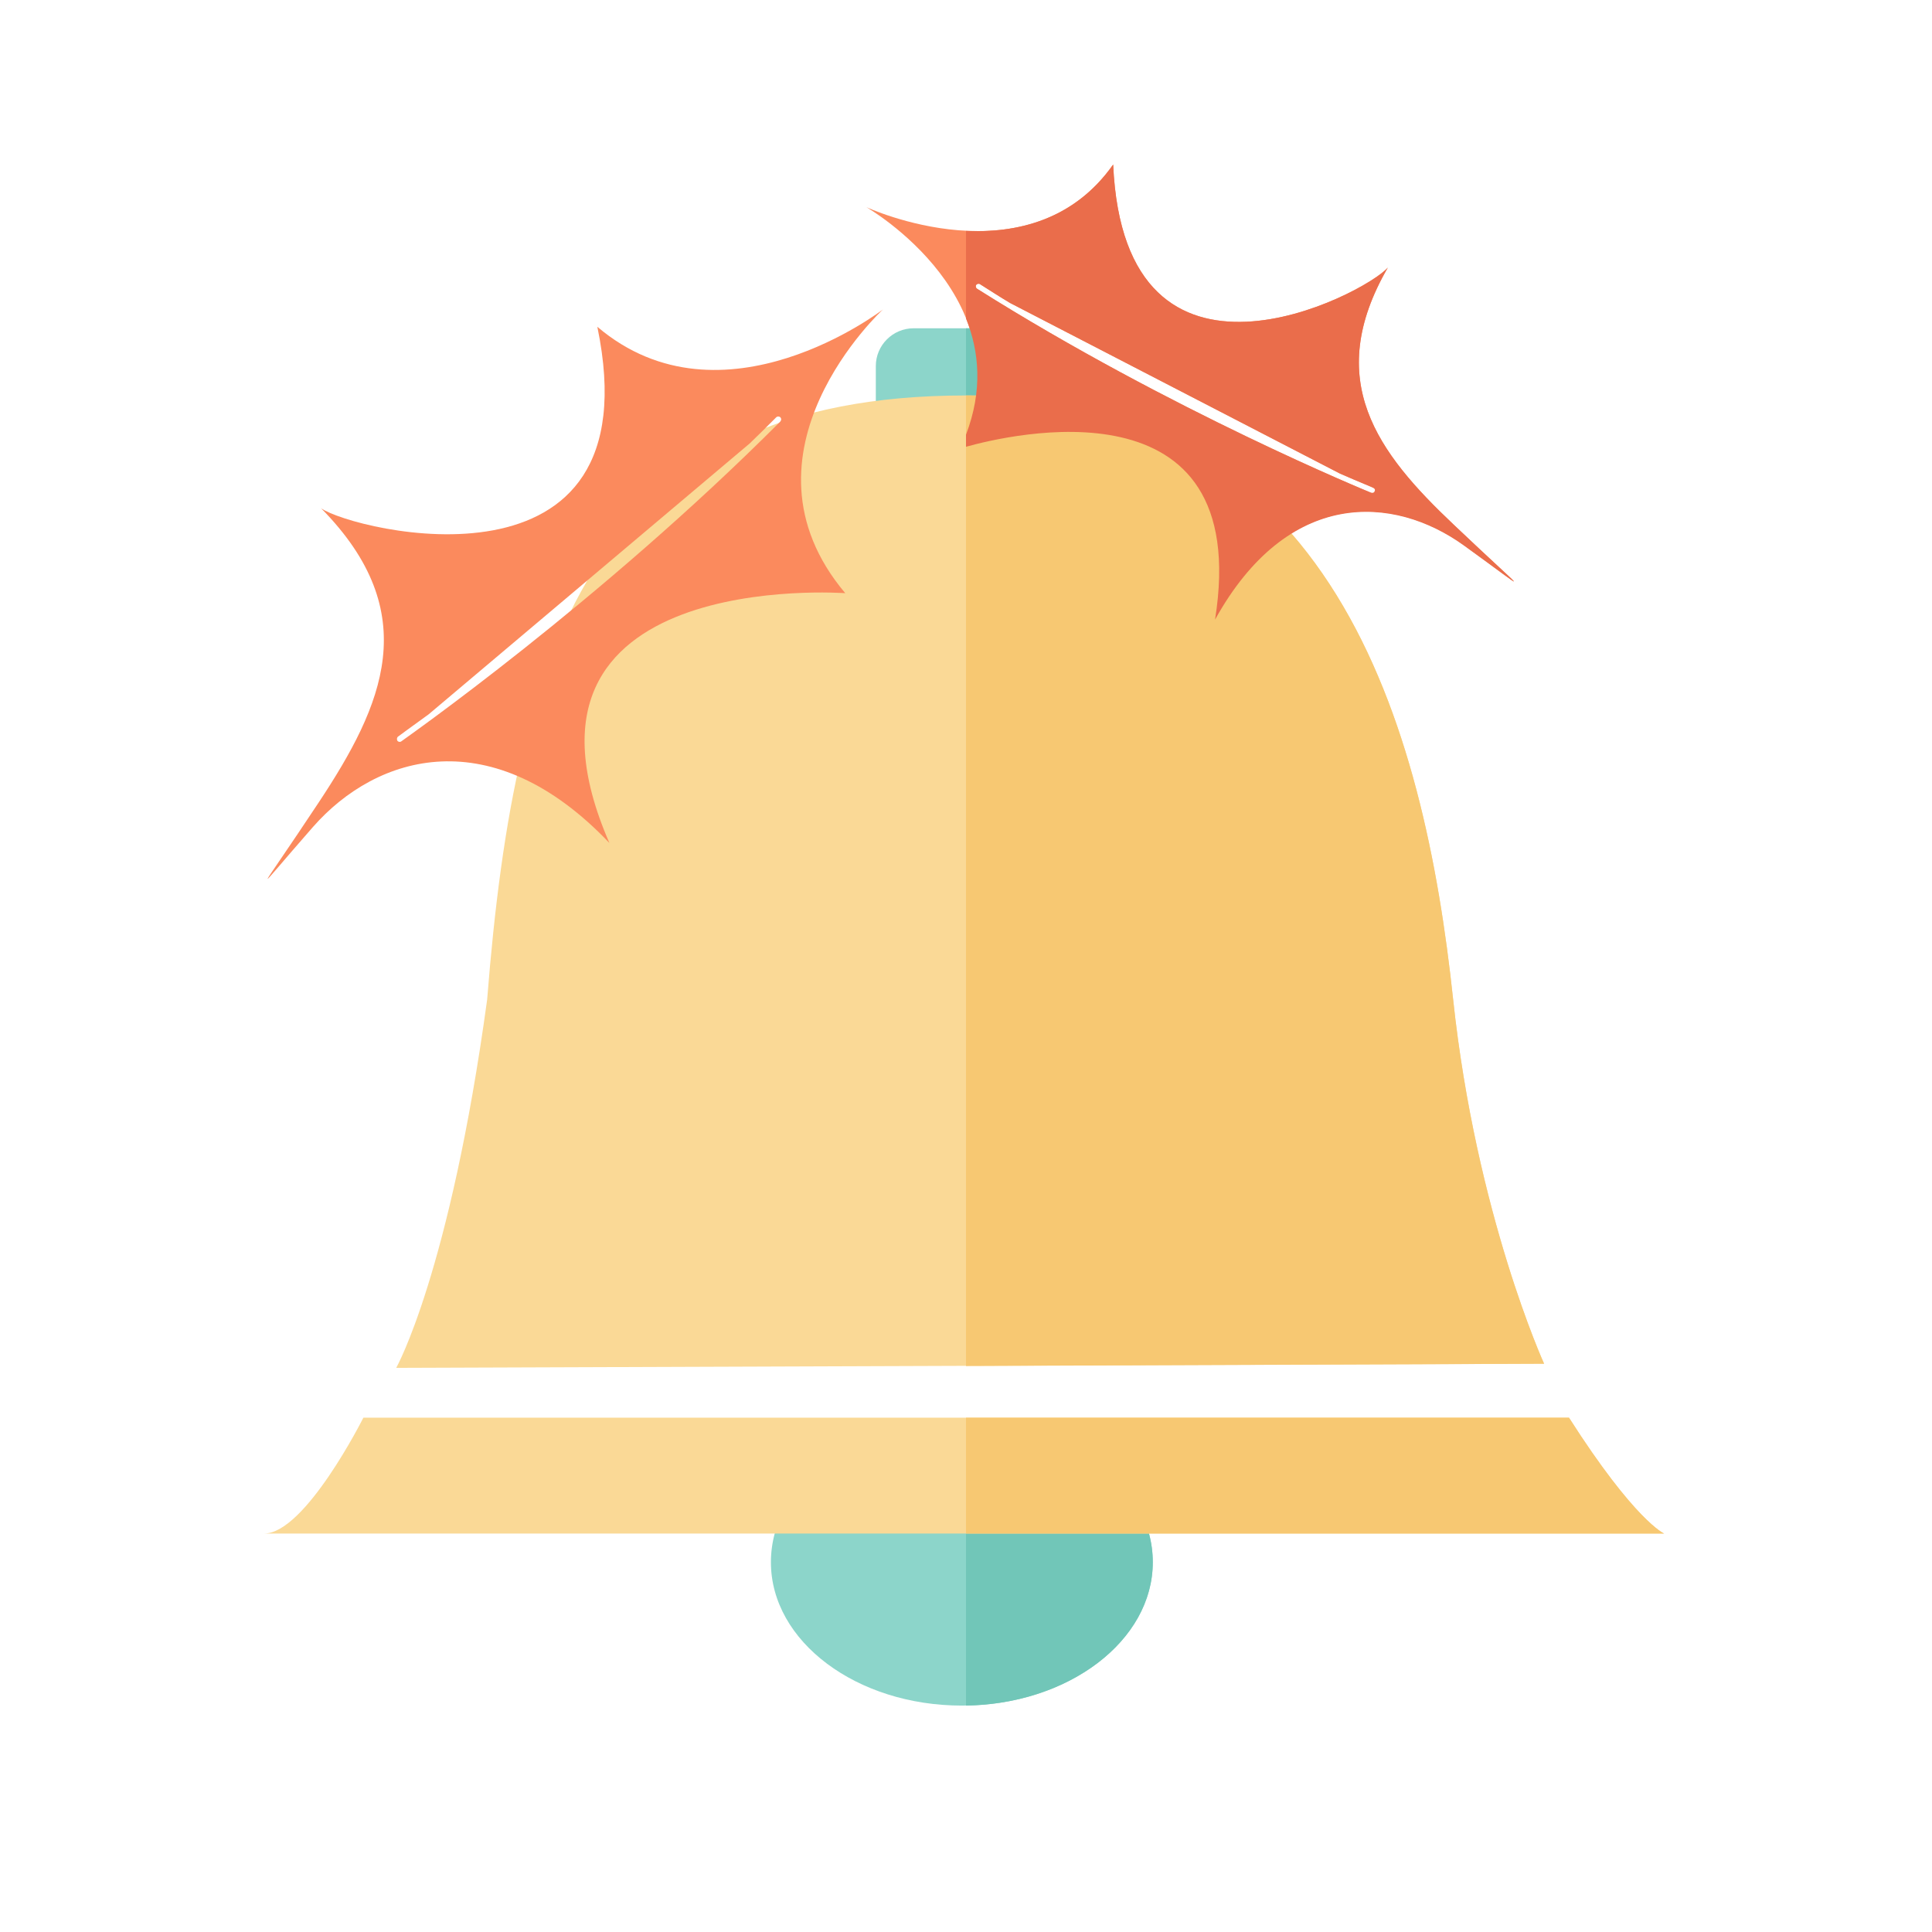 <svg t="1678597811457" class="icon" viewBox="0 0 1024 1024" version="1.1" xmlns="http://www.w3.org/2000/svg" p-id="28572" width="200" height="200"><path d="M770.4 278c40.2 38.2 43 38 5.6 11s-93.4-30.4-132 39.2c22.6-141.2-135.2-90.6-135.2-90.6 37.2-78-49.6-127.8-49.6-127.8S545.8 150 590 87.2c6 135.4 133.6 68.6 145.6 54.6-34.6 59.8-5.4 98.2 34.8 136.2z m-42.4-19.4c-0.2-0.2-6.8-2.8-17.8-7.6l-174.8-90.4c-5.4-3.2-10.6-6.6-16-10-0.6-0.4-1.6-0.2-2 0.4-0.4 0.6-0.2 1.6 0.4 2 102.8 64.8 208 107.8 209 108.2 0.8 0.2 1.6 0 1.8-0.8 0.4-0.6 0.2-1.4-0.6-1.8z" fill="#FB8A5D" p-id="28573"></path><path d="M484.2 174h48.6c11 0 20 9 20 20v31c0 11-9 20-20 20h-48.6c-11 0-20-9-20-20V194c0-11 9-20 20-20z" fill="#8CD5CA" p-id="28574"></path><path d="M532.8 174H512v71h20.8c11 0 20-9 20-20V194c0-11-9-20-20-20z" fill="#71C6B8" p-id="28575"></path><path d="M509.8 752c56 0 101.2 34 101.2 76s-45.4 76-101.2 76-101.2-34-101.2-76 45.2-76 101.2-76z" fill="#8CD5CA" p-id="28576"></path><path d="M512 752v152c54.8-0.8 99-34.6 99-76s-44-75-99-76z" fill="#71C6B8" p-id="28577"></path><path d="M140 812.8h742s-15.4-6.6-50.4-61.4H192.6S161.8 812.8 140 812.8z" fill="#FAD996" p-id="28578"></path><path d="M512 751.4v61.4h370s-15.4-6.6-50.4-61.4H512z" fill="#F7C872" p-id="28579"></path><path d="M210 725l608.4-2.2s-36-79-48.2-193c-15.4-144.8-63.4-320.2-258.2-320.2s-238.6 127.2-253.8 320.2c-19.8 144.8-48.2 195.2-48.2 195.2z" fill="#FAD996" p-id="28580"></path><path d="M818.4 722.8s-36-79-48.2-193c-15.4-144.8-63.4-320.2-258.2-320.2V724l306.4-1.2z" fill="#F7C872" p-id="28581"></path><path d="M448 314.4s-188.8-14-125 132.4c-62-65.2-123.2-47.2-157.2-8.4s-30.8 38.2 3.2-13.2 56-100.2 1.2-155.8c17.2 12 177 51.2 146.4-96.2C383 229.6 468 164 468 164s-82.6 76-20 150.4z m-34.4-93.2c-0.6-0.6-1.6-0.6-2.2 0-4.6 4.6-9.2 9.2-14 13.8l-170.2 143.6c-10.2 7.4-16 11.6-16.2 11.8-0.6 0.4-0.8 1.4-0.4 2.2 0.4 0.6 1.4 0.8 2 0.4 1-0.8 105.2-73.6 200.8-169.4 0.8-0.8 0.8-1.8 0.2-2.4z" fill="#FB8A5D" p-id="28582"></path><path d="M770.4 278c-40.2-38-69.4-76.4-34.8-136.2-12 14-139.6 80.8-145.6-54.6-21 29.8-51.6 36.4-78 35.2v46.4c7 17.4 9 38 0 61.6v6.4c22.2-6.2 152.6-37.8 132 91.6 38.6-69.6 94.6-66.2 132-39.2s34.6 27-5.6-11.2z m-41.8-17.6c-0.2 0.8-1 1-1.8 0.8-1-0.4-106.2-43.4-209-108.2-0.6-0.4-0.8-1.4-0.4-2s1.4-0.8 2-0.4c5.4 3.4 10.6 6.8 16 10l174.8 90.4c11 4.8 17.6 7.4 17.8 7.6 0.8 0.4 1 1.2 0.6 1.8z" fill="#EA6D4B" p-id="28583"></path></svg>
